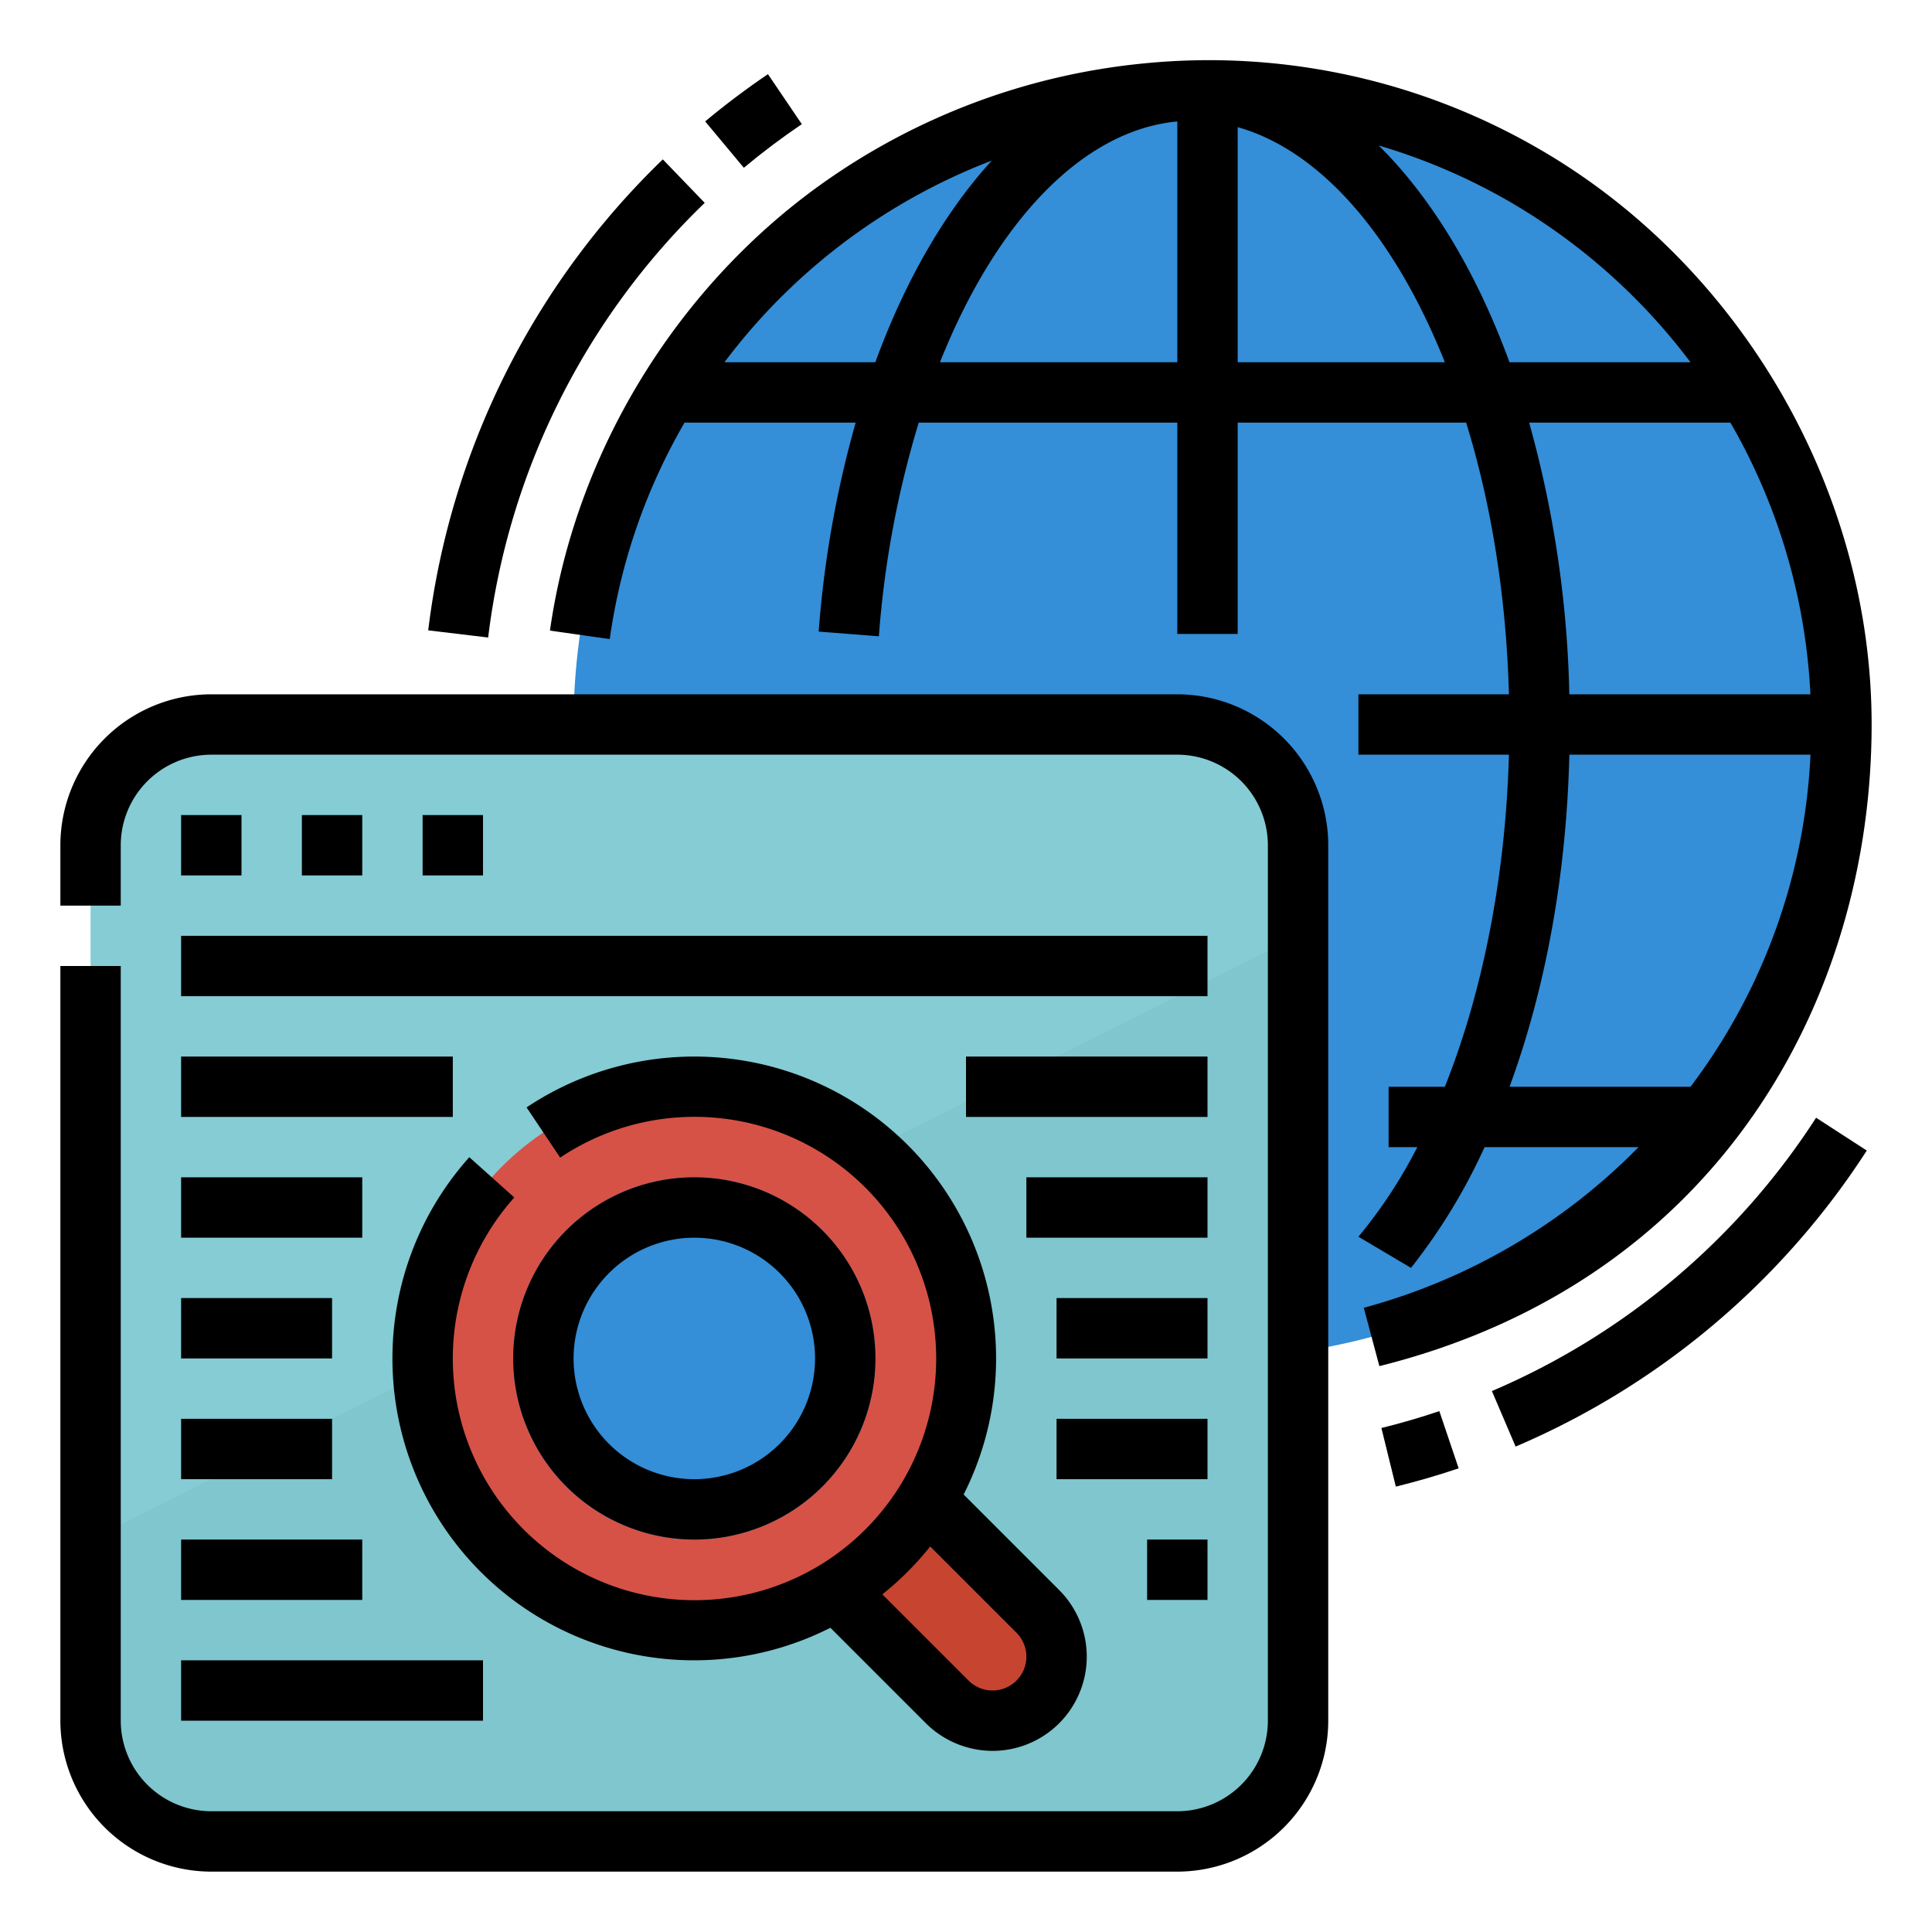 <svg height="512" viewBox="0 0 512 512" width="512" xmlns="http://www.w3.org/2000/svg"><g id="Filled_outline" data-name="Filled outline"><circle cx="320" cy="192" fill="#348ed8" r="168"/><rect fill="#85ccd5" height="296" rx="32" width="320" x="24" y="192"/><path d="m344 248v208a32 32 0 0 1 -32 32h-256a32 32 0 0 1 -32-32v-48" fill="#7fc6ce"/><path d="m208 408 43.029 43.029a16.972 16.972 0 0 0 12 4.971 16.971 16.971 0 0 0 16.971-16.971 16.972 16.972 0 0 0 -4.971-12l-43.029-43.029z" fill="#c74431"/><circle cx="184" cy="360" fill="#d65246" r="72"/><circle cx="184" cy="360" fill="#2c86d1" r="48"/><circle cx="184" cy="360" fill="#348ed8" r="32"/><path d="m280 376h40v16h-40z"/><path d="m304 408h16v16h-16z"/><path d="m112 216h16v16h-16z"/><path d="m104 360a79.944 79.944 0 0 0 116.062 71.376l25.311 25.311a25.148 25.148 0 0 0 17.657 7.313 24.971 24.971 0 0 0 17.657-42.627l-25.311-25.311a79.988 79.988 0 0 0 -115.826-102.585l8.9 13.3a64.05 64.05 0 1 1 -12.156 10.563l-11.921-10.67a79.859 79.859 0 0 0 -20.373 53.33zm142.517 49.831 22.856 22.856a8.97 8.97 0 0 1 -12.686 12.686l-22.856-22.856a80.7 80.7 0 0 0 12.686-12.686z"/><path d="m186.758 53.759-11.105-11.519a208.261 208.261 0 0 0 -62.171 124.81l15.887 1.9a192.214 192.214 0 0 1 57.389-115.191z"/><path d="m312 184h-256a40.045 40.045 0 0 0 -40 40v16h16v-16a24.027 24.027 0 0 1 24-24h256a24.027 24.027 0 0 1 24 24v232a24.027 24.027 0 0 1 -24 24h-256a24.027 24.027 0 0 1 -24-24v-200h-16v200a40.045 40.045 0 0 0 40 40h256a40.045 40.045 0 0 0 40-40v-232a40.045 40.045 0 0 0 -40-40z"/><path d="m80 216h16v16h-16z"/><path d="m212.486 32.9-8.972-13.248c-5.725 3.877-11.323 8.09-16.637 12.521l10.246 12.289c4.907-4.091 10.077-7.981 15.363-11.562z"/><path d="m48 248h272v16h-272z"/><path d="m48 216h16v16h-16z"/><path d="m272 312h48v16h-48z"/><path d="m48 440h80v16h-80z"/><path d="m496 192c0-62.217-34.968-122.176-88.866-152.948a174.283 174.283 0 0 0 -103.949-22.252 176.454 176.454 0 0 0 -85.974 32.332c-38.37 27.613-64.851 71.245-71.465 117.985l15.842 2.242a157.9 157.9 0 0 1 19.823-57.359h45.348a279.538 279.538 0 0 0 -9.8 55.375l15.951 1.25a260.383 260.383 0 0 1 10.563-56.625h68.527v56h16v-56h60.543c6.791 21.974 10.663 46.608 11.338 72h-39.881v16h39.881c-.858 31.72-6.79 62.5-16.978 88h-14.903v16h7.609a129.3 129.3 0 0 1 -15.609 23.745l13.927 8.255a154.844 154.844 0 0 0 19.5-32h40.809a160.949 160.949 0 0 1 -72.816 42.582l4.13 15.458c89.45-22.373 130.45-97.04 130.45-170.04zm-264.03-96h-39.981a160.2 160.2 0 0 1 70.84-53.44c-12.267 13.432-22.848 31.551-30.859 53.44zm80.03 0h-62.9c15.074-37.817 38.061-61.408 62.734-63.8h.166zm167.778 88h-63.892a289.915 289.915 0 0 0 -10.645-72h53.333a159.4 159.4 0 0 1 21.204 72zm-151.778-88v-62.3c21.663 6.083 41.421 28.458 54.9 62.3zm37.372-57.441a158.817 158.817 0 0 1 33.828 14.389 161.116 161.116 0 0 1 48.8 43.052h-47.97c-8.843-24.168-20.783-43.718-34.658-57.441zm34.671 249.441c9.65-26.265 15.071-56.315 15.852-88h63.9a158.006 158.006 0 0 1 -31.788 88z"/><path d="m48 408h48v16h-48z"/><path d="m366.087 378.435 3.826 15.536c5.593-1.378 11.193-3.01 16.646-4.85l-5.118-15.16c-5.029 1.698-10.195 3.203-15.354 4.474z"/><path d="m395.37 368.644 6.286 14.713a207.762 207.762 0 0 0 93.059-78.448l-13.43-8.7a191.833 191.833 0 0 1 -85.915 72.435z"/><path d="m48 376h40v16h-40z"/><path d="m48 280h72v16h-72z"/><path d="m256 280h64v16h-64z"/><path d="m280 344h40v16h-40z"/><path d="m184 408a48 48 0 1 0 -48-48 48.055 48.055 0 0 0 48 48zm0-80a32 32 0 1 1 -32 32 32.036 32.036 0 0 1 32-32z"/><path d="m48 312h48v16h-48z"/><path d="m48 344h40v16h-40z"/></g></svg>